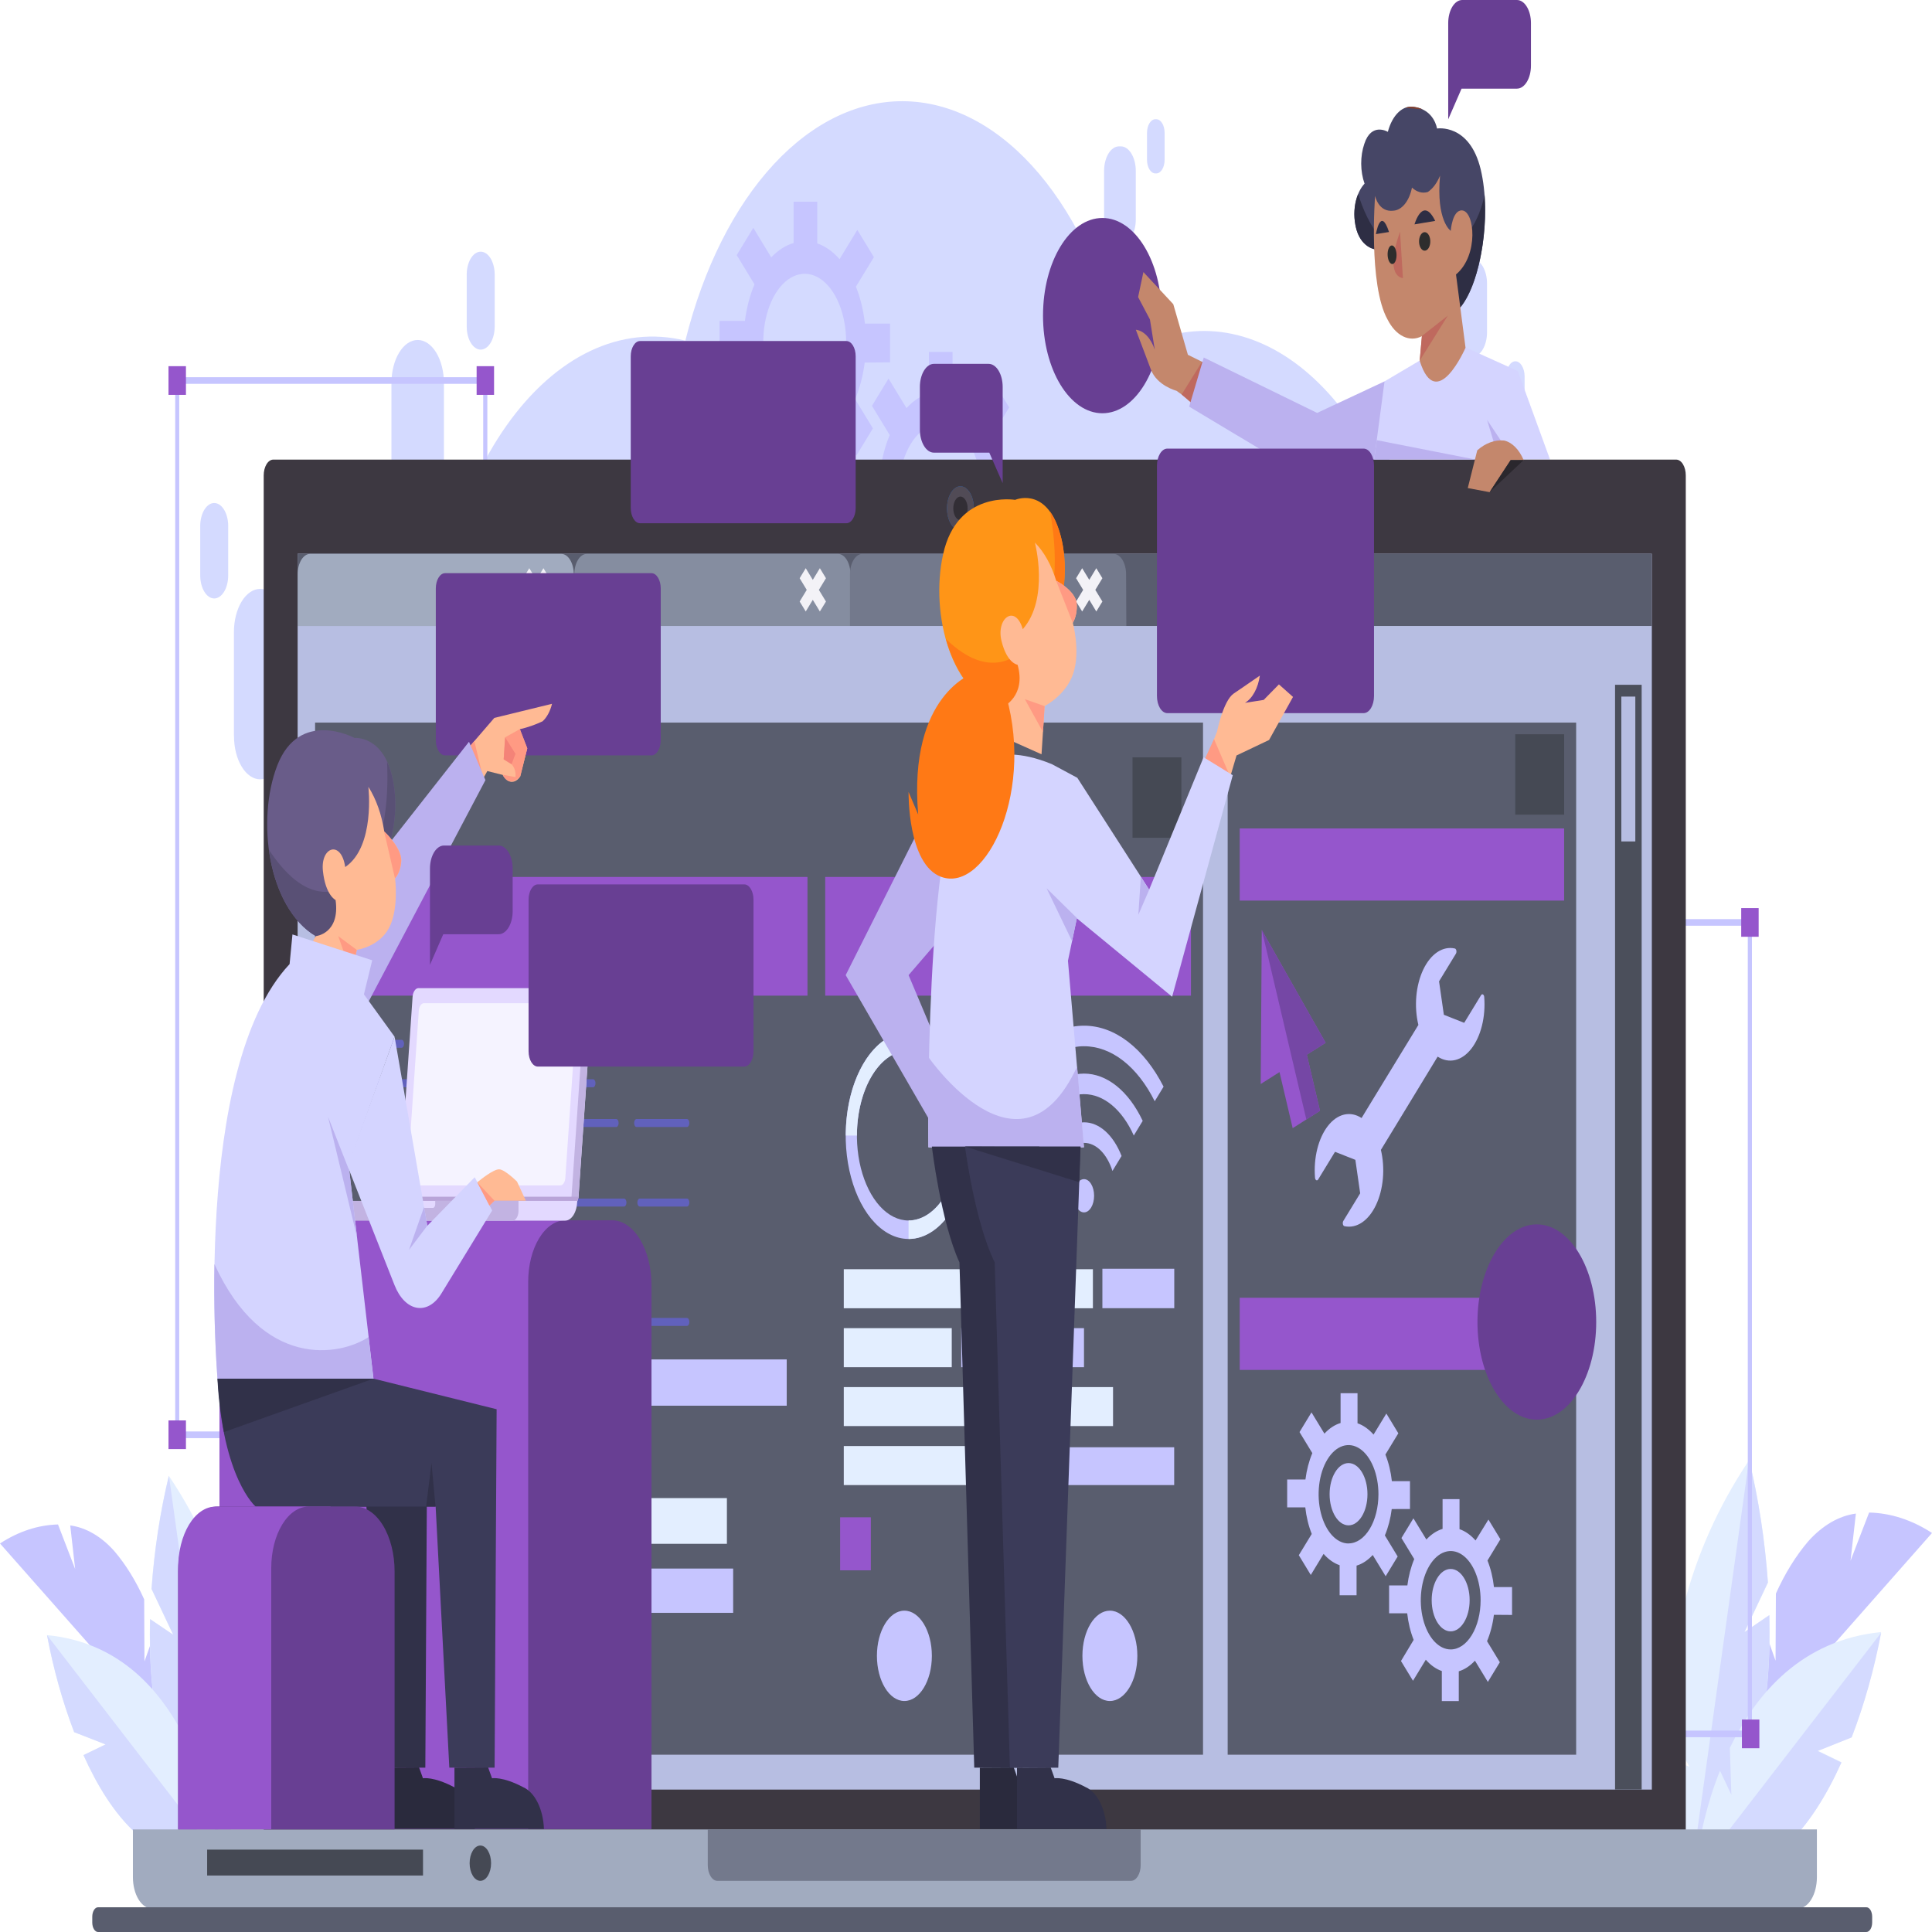 <svg width="160" height="160" viewBox="0 0 160 160" fill="none" xmlns="http://www.w3.org/2000/svg">
<path d="M99.746 27.408C97.432 27.407 95.138 28.127 92.987 29.529C91.662 23.452 89.249 18.178 86.064 14.403C82.879 10.629 79.073 8.532 75.148 8.389C71.224 8.246 67.365 10.064 64.082 13.602C60.798 17.141 58.245 22.234 56.758 28.209C54.126 27.56 51.44 27.853 48.883 29.068C46.326 30.283 43.959 32.392 41.943 35.249C39.927 38.107 38.309 41.646 37.201 45.626C36.093 49.605 35.521 53.931 35.523 58.309V132.852H55.293V141.734H94.133V140.154H118.254V57.846C118.24 49.78 116.286 42.051 112.818 36.347C109.35 30.644 104.65 27.43 99.746 27.408Z" fill="#D4DAFF"/>
<path d="M95.763 9.875H95.677C95.298 9.875 94.99 10.38 94.99 11.004V13.233C94.99 13.856 95.298 14.361 95.677 14.361H95.763C96.141 14.361 96.449 13.856 96.449 13.233V11.004C96.449 10.38 96.141 9.875 95.763 9.875Z" fill="#D4DAFF"/>
<path d="M36.764 40.347V31.73C36.764 30.782 36.535 29.873 36.128 29.203C35.72 28.532 35.167 28.155 34.591 28.155C34.014 28.155 33.462 28.532 33.054 29.203C32.646 29.873 32.417 30.782 32.417 31.73V40.347C32.417 41.295 32.646 42.205 33.054 42.875C33.462 43.545 34.014 43.922 34.591 43.922C35.167 43.922 35.72 43.545 36.128 42.875C36.535 42.205 36.764 41.295 36.764 40.347Z" fill="#D4DAFF"/>
<path d="M39.808 28.954C40.115 28.954 40.41 28.753 40.628 28.395C40.845 28.038 40.968 27.552 40.968 27.047V22.854C40.976 22.595 40.953 22.336 40.898 22.093C40.844 21.849 40.76 21.627 40.652 21.439C40.543 21.25 40.413 21.101 40.268 20.998C40.123 20.896 39.967 20.843 39.81 20.843C39.652 20.843 39.496 20.896 39.351 20.998C39.206 21.101 39.076 21.25 38.968 21.439C38.859 21.627 38.775 21.849 38.721 22.093C38.667 22.336 38.643 22.595 38.652 22.854V27.047C38.652 27.552 38.773 28.036 38.99 28.393C39.207 28.751 39.501 28.952 39.808 28.954Z" fill="#D4DAFF"/>
<path d="M19.372 60.955V52.35C19.372 51.4 19.601 50.489 20.01 49.818C20.418 49.146 20.972 48.769 21.549 48.769C22.127 48.769 22.68 49.146 23.088 49.818C23.497 50.489 23.726 51.4 23.726 52.35V60.966C23.726 61.914 23.497 62.824 23.09 63.494C22.682 64.165 22.129 64.541 21.552 64.541C20.976 64.541 20.423 64.165 20.016 63.494C19.608 62.824 19.379 61.914 19.379 60.966L19.372 60.955Z" fill="#D4DAFF"/>
<path d="M17.742 49.562C17.435 49.562 17.14 49.361 16.922 49.003C16.705 48.646 16.582 48.16 16.582 47.655V43.462C16.599 42.975 16.728 42.516 16.943 42.181C17.159 41.845 17.444 41.658 17.741 41.658C18.037 41.658 18.323 41.845 18.538 42.181C18.753 42.516 18.882 42.975 18.898 43.462V47.655C18.898 48.16 18.777 48.644 18.56 49.001C18.343 49.359 18.049 49.56 17.742 49.562Z" fill="#D4DAFF"/>
<path d="M121.692 32.345C121.361 32.347 121.045 32.563 120.812 32.947C120.578 33.331 120.447 33.851 120.446 34.394V64.555C120.446 65.099 120.577 65.62 120.811 66.004C121.044 66.388 121.361 66.604 121.692 66.604C122.022 66.604 122.339 66.388 122.572 66.004C122.806 65.62 122.937 65.099 122.937 64.555V34.394C122.936 33.851 122.805 33.331 122.571 32.947C122.338 32.563 122.022 32.347 121.692 32.345Z" fill="#D4DAFF"/>
<path d="M121.915 21.454H121.76C121.078 21.454 120.525 22.364 120.525 23.486V27.515C120.525 28.637 121.078 29.546 121.76 29.546H121.915C122.597 29.546 123.15 28.637 123.15 27.515V23.486C123.15 22.364 122.597 21.454 121.915 21.454Z" fill="#D4DAFF"/>
<path d="M92.668 12.121H92.822C92.985 12.121 93.146 12.174 93.296 12.276C93.447 12.379 93.583 12.529 93.698 12.718C93.813 12.907 93.904 13.132 93.967 13.379C94.029 13.626 94.061 13.891 94.061 14.158V18.182C94.061 18.72 93.931 19.237 93.699 19.618C93.467 19.999 93.153 20.213 92.826 20.213H92.671C92.509 20.213 92.348 20.16 92.199 20.058C92.049 19.956 91.912 19.807 91.798 19.618C91.683 19.429 91.592 19.206 91.53 18.959C91.468 18.713 91.436 18.448 91.436 18.182V14.158C91.436 13.891 91.467 13.627 91.529 13.38C91.59 13.134 91.681 12.909 91.795 12.72C91.91 12.531 92.046 12.381 92.195 12.278C92.345 12.175 92.506 12.122 92.668 12.121Z" fill="#D4DAFF"/>
<path d="M125.5 29.919C125.298 29.92 125.105 30.053 124.962 30.288C124.82 30.522 124.739 30.84 124.738 31.172V33.525C124.738 33.857 124.819 34.176 124.961 34.411C125.104 34.645 125.298 34.778 125.5 34.778C125.702 34.778 125.896 34.645 126.039 34.411C126.181 34.176 126.262 33.857 126.262 33.525V31.172C126.261 30.84 126.18 30.522 126.038 30.288C125.895 30.053 125.702 29.92 125.5 29.919Z" fill="#D4DAFF"/>
<path d="M91.295 34.224C94.011 34.224 96.212 30.604 96.212 26.138C96.212 21.672 94.011 18.052 91.295 18.052C88.58 18.052 86.378 21.672 86.378 26.138C86.378 30.604 88.58 34.224 91.295 34.224Z" fill="#683F93"/>
<path d="M99.328 33.728L97.43 32.362C97.43 32.362 95.817 31.945 95.313 30.607L94.809 29.27L94.064 27.306C94.388 27.345 94.701 27.515 94.975 27.803C95.249 28.091 95.475 28.486 95.632 28.954L95.234 26.46L94.253 24.603L94.692 22.532L97.166 25.19L98.377 29.383L100.113 30.241L99.328 33.728Z" fill="#C4876C"/>
<path d="M97.859 32.673L99.537 29.97L100.106 30.246L99.286 33.908L97.859 32.673Z" fill="#BF695E"/>
<path d="M14.586 141.677C14.22 139.306 13.659 137.028 12.918 134.906L11.964 137.592L11.94 132.451C11.248 130.912 10.412 129.561 9.463 128.45C8.379 127.237 7.123 126.506 5.816 126.329L6.224 129.94L4.804 126.25C3.158 126.291 1.53 126.825 0 127.824L14.452 144.189L14.586 141.677Z" fill="#C6C5FF"/>
<path d="M18.562 145.689L20.154 142.766C20.175 136.932 18.902 129.528 13.978 122.215C13.254 125.223 12.772 128.374 12.544 131.588L14.339 135.385L12.421 134.088C12.253 140.769 13.34 148.787 18.411 154.018C19.321 151.266 19.884 148.239 20.065 145.12L18.562 145.689Z" fill="#E3EEFF"/>
<path d="M12.555 131.588L14.349 135.385L12.431 134.088C12.263 140.769 13.351 148.787 18.422 154.018L13.989 122.215C13.264 125.223 12.782 128.374 12.555 131.588Z" fill="#D4DAFF"/>
<path d="M15.351 147.839L15.464 144.251C13.433 140.075 9.954 135.995 3.894 135.414C4.427 138.242 5.183 140.943 6.142 143.449L8.746 144.465L6.914 145.351C9.123 150.277 12.698 154.972 18.147 153.911C17.834 151.092 17.178 148.405 16.219 146.011L15.351 147.839Z" fill="#E3EEFF"/>
<path d="M6.142 143.449L8.746 144.465L6.914 145.351C9.123 150.277 12.698 154.972 18.147 153.911L3.894 135.414C4.427 138.242 5.183 140.943 6.142 143.449Z" fill="#D4DAFF"/>
<path d="M144.21 141.965C144.606 139.396 145.213 136.928 146.015 134.629L147.044 137.535L147.072 131.972C147.821 130.306 148.725 128.845 149.751 127.643C150.924 126.33 152.283 125.539 153.697 125.347L153.254 129.252L154.792 125.262C156.576 125.302 158.341 125.875 160 126.955L144.368 144.679L144.21 141.965Z" fill="#C6C5FF"/>
<path d="M139.911 146.31L138.195 143.145C138.175 136.836 139.551 128.823 144.865 120.911C145.65 124.171 146.171 127.586 146.416 131.069L144.474 135.177L146.533 133.772C146.715 141 145.541 149.673 140.052 155.333C139.068 152.355 138.46 149.081 138.264 145.706L139.911 146.31Z" fill="#E3EEFF"/>
<path d="M146.409 131.052L144.467 135.16L146.526 133.755C146.708 140.983 145.534 149.657 140.045 155.316L144.848 120.894C145.636 124.153 146.161 127.568 146.409 131.052Z" fill="#D4DAFF"/>
<path d="M143.383 148.635L143.26 144.753C145.449 140.238 149.223 135.814 155.78 135.16C155.203 138.221 154.385 141.144 153.347 143.856L150.53 144.984L152.5 145.938C150.098 151.265 146.241 156.349 140.35 155.204C140.69 152.148 141.402 149.236 142.443 146.643L143.383 148.635Z" fill="#E3EEFF"/>
<path d="M153.347 143.884L150.53 145.012L152.5 145.966C150.098 151.293 146.241 156.377 140.35 155.232L155.79 135.216C155.209 138.268 154.388 141.182 153.347 143.884Z" fill="#D4DAFF"/>
<path d="M115.392 32.74L114.661 31.584L109.079 34.196L99.691 29.608L98.483 33.677L108.091 39.433L115.032 38.806L115.392 32.74Z" fill="#BBB1EF"/>
<path d="M121.369 28.773L125.696 30.726L128.365 38.05H113.803L114.661 31.584L117.574 29.862L121.369 28.773Z" fill="#D4D4FF"/>
<path d="M123.867 37.153L123.153 34.772L124.738 37.153H123.867Z" fill="#BBB1EF"/>
<path d="M84.917 42.452V39.241H82.834C82.713 38.15 82.46 37.11 82.09 36.183L83.575 33.739L82.203 31.482L80.731 33.903C80.175 33.27 79.547 32.827 78.885 32.599V29.146H76.933V32.571C76.269 32.77 75.637 33.187 75.073 33.796L73.584 31.352L72.212 33.609L73.683 36.03C73.298 36.943 73.029 37.973 72.891 39.06H70.791V42.271H72.874C72.995 43.363 73.248 44.403 73.618 45.33L72.133 47.773L73.505 50.03L74.977 47.61C75.532 48.243 76.158 48.686 76.82 48.913V52.35H78.772V48.964C79.435 48.765 80.068 48.348 80.632 47.739L82.117 50.188L83.49 47.931L82.018 45.51C82.403 44.598 82.672 43.567 82.81 42.48L84.917 42.452ZM77.849 46.402C77.17 46.402 76.507 46.071 75.943 45.451C75.378 44.831 74.939 43.95 74.679 42.919C74.419 41.887 74.351 40.753 74.484 39.658C74.616 38.563 74.943 37.558 75.423 36.769C75.903 35.98 76.514 35.442 77.18 35.224C77.845 35.007 78.535 35.119 79.162 35.546C79.789 35.973 80.325 36.696 80.702 37.624C81.079 38.552 81.28 39.643 81.28 40.759C81.281 41.502 81.194 42.237 81.022 42.924C80.85 43.61 80.597 44.234 80.279 44.76C79.96 45.286 79.581 45.703 79.164 45.988C78.747 46.272 78.3 46.419 77.849 46.419V46.402Z" fill="#C6C5FF"/>
<path d="M40.36 31.239V119.1H14.51V31.239H40.36ZM40.017 118.547V31.787H14.843V118.547H40.017Z" fill="#C6C5FF"/>
<path d="M15.399 117.633H13.954V120.008H15.399V117.633Z" fill="#9556CC"/>
<path d="M40.974 117.633H39.53V120.008H40.974V117.633Z" fill="#9556CC"/>
<path d="M15.399 30.325H13.954V32.701H15.399V30.325Z" fill="#9556CC"/>
<path d="M40.916 30.325H39.472V32.701H40.916V30.325Z" fill="#9556CC"/>
<path d="M145.088 76.118V143.867H119.238V76.118H145.088ZM144.745 143.32V76.665H119.561V143.32H144.745Z" fill="#C6C5FF"/>
<path d="M120.127 142.405H118.682V144.781H120.127V142.405Z" fill="#9556CC"/>
<path d="M145.703 142.405H144.258V144.781H145.703V142.405Z" fill="#9556CC"/>
<path d="M120.127 75.204H118.682V77.579H120.127V75.204Z" fill="#9556CC"/>
<path d="M145.644 75.204H144.2V77.579H145.644V75.204Z" fill="#9556CC"/>
<path d="M139.609 151.948H21.839V39.371C21.839 39.024 21.923 38.691 22.072 38.445C22.221 38.2 22.424 38.062 22.635 38.062H138.813C139.024 38.062 139.226 38.2 139.376 38.445C139.525 38.691 139.609 39.024 139.609 39.371V151.948Z" fill="#3D3841"/>
<path d="M136.799 45.86H24.649V148.206H136.799V45.86Z" fill="#B7BEE2"/>
<path d="M136.799 45.86H24.649V51.842H136.799V45.86Z" fill="#595D6E"/>
<path d="M47.535 51.842H24.649V47.565C24.649 47.115 24.758 46.685 24.951 46.367C25.144 46.05 25.405 45.872 25.678 45.872H46.488C46.761 45.872 47.023 46.05 47.216 46.367C47.409 46.685 47.518 47.115 47.518 47.565L47.535 51.842Z" fill="#A1ABBF"/>
<path d="M70.448 51.842H47.562V47.565C47.562 47.115 47.671 46.685 47.864 46.367C48.057 46.05 48.319 45.872 48.592 45.872H69.401C69.674 45.872 69.936 46.05 70.129 46.367C70.322 46.685 70.431 47.115 70.431 47.565L70.448 51.842Z" fill="#858DA0"/>
<path d="M93.278 51.842H70.389V47.565C70.389 47.115 70.498 46.685 70.691 46.367C70.884 46.05 71.146 45.872 71.419 45.872H92.228C92.501 45.872 92.763 46.05 92.956 46.367C93.149 46.685 93.258 47.115 93.258 47.565L93.278 51.842Z" fill="#73798C"/>
<path d="M79.54 43.93C80.154 43.93 80.652 43.112 80.652 42.102C80.652 41.092 80.154 40.274 79.54 40.274C78.926 40.274 78.428 41.092 78.428 42.102C78.428 43.112 78.926 43.93 79.54 43.93Z" fill="#1F64C1"/>
<path d="M79.54 43.93C80.154 43.93 80.652 43.112 80.652 42.102C80.652 41.092 80.154 40.274 79.54 40.274C78.926 40.274 78.428 41.092 78.428 42.102C78.428 43.112 78.926 43.93 79.54 43.93Z" fill="#514B56"/>
<path d="M79.54 43.078C79.868 43.078 80.134 42.641 80.134 42.102C80.134 41.563 79.868 41.126 79.54 41.126C79.213 41.126 78.947 41.563 78.947 42.102C78.947 42.641 79.213 43.078 79.54 43.078Z" fill="#322E35"/>
<path d="M45.51 49.816L44.924 48.851L45.51 47.886L45.006 47.056L44.419 48.022L43.833 47.056L43.331 47.886L43.918 48.851L43.331 49.816L43.833 50.64L44.419 49.675L45.006 50.64L45.51 49.816Z" fill="#F3F2F7"/>
<path d="M68.403 49.816L67.816 48.851L68.403 47.886L67.898 47.056L67.312 48.022L66.728 47.056L66.224 47.886L66.811 48.851L66.224 49.816L66.728 50.64L67.312 49.675L67.898 50.64L68.403 49.816Z" fill="#F3F2F7"/>
<path d="M91.295 49.816L90.709 48.851L91.295 47.886L90.791 47.056L90.208 48.022L89.621 47.056L89.117 47.886L89.703 48.851L89.117 49.816L89.621 50.64L90.208 49.675L90.791 50.64L91.295 49.816Z" fill="#F3F2F7"/>
<path d="M135.955 56.712H133.752V148.201H135.955V56.712Z" fill="#4B4F5B"/>
<path d="M135.43 57.688H134.273V69.685H135.43V57.688Z" fill="#B7BEE2"/>
<path d="M86.643 151.507H11.007V155.458C11.007 156.147 11.174 156.809 11.47 157.297C11.767 157.785 12.169 158.059 12.589 158.059H148.887C149.306 158.059 149.708 157.785 150.005 157.297C150.302 156.809 150.468 156.147 150.468 155.458V151.507H86.643Z" fill="#A1ABBF"/>
<path d="M35.032 153.178H17.155V155.322H35.032V153.178Z" fill="#454954"/>
<path d="M39.781 155.762C40.271 155.762 40.669 155.108 40.669 154.301C40.669 153.494 40.271 152.839 39.781 152.839C39.29 152.839 38.892 153.494 38.892 154.301C38.892 155.108 39.29 155.762 39.781 155.762Z" fill="#454954"/>
<path d="M93.669 155.762H59.41C59.305 155.763 59.201 155.73 59.105 155.664C59.008 155.599 58.92 155.502 58.846 155.38C58.772 155.259 58.713 155.114 58.673 154.955C58.634 154.796 58.613 154.625 58.614 154.453V151.507H94.466V154.453C94.466 154.8 94.382 155.133 94.232 155.379C94.083 155.624 93.881 155.762 93.669 155.762Z" fill="#73798C"/>
<path d="M99.629 59.843H26.094V145.317H99.629V59.843Z" fill="#595D6E"/>
<path d="M98.631 72.625H68.341V82.455H98.631V72.625Z" fill="#9556CC"/>
<path d="M66.872 72.625H27.092V82.455H66.872V72.625Z" fill="#9556CC"/>
<path d="M130.53 59.843H101.671V145.317H130.53V59.843Z" fill="#595D6E"/>
<path d="M129.535 68.607H102.669V74.583H129.535V68.607Z" fill="#9556CC"/>
<path d="M129.535 107.475H102.669V113.451H129.535V107.475Z" fill="#9556CC"/>
<path d="M97.838 62.721H93.79V69.38H97.838V62.721Z" fill="#454954"/>
<path d="M129.535 60.808H125.486V67.467H129.535V60.808Z" fill="#454954"/>
<path d="M8.118 157.952H154.569C154.695 157.952 154.816 158.034 154.906 158.181C154.995 158.328 155.045 158.528 155.045 158.736V159.21C155.045 159.42 154.995 159.62 154.905 159.769C154.815 159.917 154.693 160 154.565 160H8.118C7.992 160 7.87 159.917 7.781 159.77C7.691 159.623 7.641 159.424 7.641 159.216V158.736C7.641 158.528 7.691 158.328 7.781 158.181C7.87 158.034 7.992 157.952 8.118 157.952Z" fill="#595D6E"/>
<path d="M44.694 112.628H28.873V116.414H44.694V112.628Z" fill="#E3EEFF"/>
<path d="M65.153 112.582H45.737V116.414H65.153V112.582Z" fill="#C6C5FF"/>
<path d="M40.724 118.344H28.873V122.13H40.724V118.344Z" fill="#E3EEFF"/>
<path d="M49.12 118.344H41.77V122.13H49.12V118.344Z" fill="#C6C5FF"/>
<path d="M60.199 124.066H28.873V127.852H60.199V124.066Z" fill="#E3EEFF"/>
<path d="M49.315 129.788H28.873V133.574H49.315V129.788Z" fill="#E3EEFF"/>
<path d="M60.717 129.901H50.496V133.569H60.717V129.901Z" fill="#C6C5FF"/>
<path d="M56.892 86.772H47.195C47.142 86.772 47.091 86.737 47.053 86.675C47.016 86.613 46.994 86.529 46.994 86.442C46.994 86.354 47.016 86.27 47.053 86.208C47.091 86.146 47.142 86.111 47.195 86.111H56.892C56.945 86.111 56.996 86.146 57.033 86.208C57.071 86.27 57.092 86.354 57.092 86.442C57.092 86.529 57.071 86.613 57.033 86.675C56.996 86.737 56.945 86.772 56.892 86.772Z" fill="#6161BC"/>
<path d="M45.723 86.772H34.682C34.629 86.772 34.578 86.737 34.54 86.675C34.502 86.613 34.481 86.529 34.481 86.442C34.481 86.354 34.502 86.27 34.54 86.208C34.578 86.146 34.629 86.111 34.682 86.111H45.723C45.776 86.111 45.828 86.146 45.865 86.208C45.903 86.27 45.924 86.354 45.924 86.442C45.924 86.529 45.903 86.613 45.865 86.675C45.828 86.737 45.776 86.772 45.723 86.772Z" fill="#6161BC"/>
<path d="M33.261 86.772H28.698C28.645 86.772 28.593 86.737 28.556 86.675C28.518 86.613 28.497 86.529 28.497 86.442C28.497 86.354 28.518 86.27 28.556 86.208C28.593 86.146 28.645 86.111 28.698 86.111H33.261C33.314 86.111 33.365 86.146 33.403 86.208C33.441 86.27 33.462 86.354 33.462 86.442C33.462 86.529 33.441 86.613 33.403 86.675C33.365 86.737 33.314 86.772 33.261 86.772Z" fill="#6161BC"/>
<path d="M49.117 90.039H38.48C38.427 90.039 38.376 90.004 38.338 89.942C38.3 89.88 38.279 89.796 38.279 89.709C38.279 89.621 38.3 89.537 38.338 89.475C38.376 89.413 38.427 89.379 38.48 89.379H49.117C49.17 89.379 49.221 89.413 49.258 89.475C49.296 89.537 49.317 89.621 49.317 89.709C49.317 89.796 49.296 89.88 49.258 89.942C49.221 90.004 49.17 90.039 49.117 90.039Z" fill="#6161BC"/>
<path d="M37.018 90.039H28.698C28.645 90.039 28.593 90.004 28.556 89.942C28.518 89.88 28.497 89.796 28.497 89.709C28.497 89.621 28.518 89.537 28.556 89.475C28.593 89.413 28.645 89.379 28.698 89.379H37.015C37.068 89.379 37.119 89.413 37.157 89.475C37.194 89.537 37.215 89.621 37.215 89.709C37.215 89.796 37.194 89.88 37.157 89.942C37.119 90.004 37.068 90.039 37.015 90.039H37.018Z" fill="#6161BC"/>
<path d="M56.891 93.334H52.716C52.662 93.334 52.611 93.299 52.574 93.238C52.536 93.176 52.515 93.092 52.515 93.004C52.515 92.917 52.536 92.833 52.574 92.771C52.611 92.709 52.662 92.674 52.716 92.674H56.888C56.941 92.674 56.992 92.709 57.03 92.771C57.067 92.833 57.089 92.917 57.089 93.004C57.089 93.092 57.067 93.176 57.03 93.238C56.992 93.299 56.941 93.334 56.888 93.334H56.891Z" fill="#6161BC"/>
<path d="M51.031 93.334H41.719C41.666 93.334 41.615 93.299 41.577 93.238C41.539 93.176 41.518 93.092 41.518 93.004C41.518 92.917 41.539 92.833 41.577 92.771C41.615 92.709 41.666 92.674 41.719 92.674H51.031C51.084 92.674 51.135 92.709 51.173 92.771C51.211 92.833 51.232 92.917 51.232 93.004C51.232 93.092 51.211 93.176 51.173 93.238C51.135 93.299 51.084 93.334 51.031 93.334Z" fill="#6161BC"/>
<path d="M40.062 93.334H28.698C28.645 93.334 28.593 93.299 28.556 93.238C28.518 93.176 28.497 93.092 28.497 93.004C28.497 92.917 28.518 92.833 28.556 92.771C28.593 92.709 28.645 92.674 28.698 92.674H40.062C40.115 92.674 40.166 92.709 40.204 92.771C40.241 92.833 40.262 92.917 40.262 93.004C40.262 93.092 40.241 93.176 40.204 93.238C40.166 93.299 40.115 93.334 40.062 93.334Z" fill="#6161BC"/>
<path d="M43.507 96.63H28.698C28.645 96.63 28.593 96.595 28.556 96.533C28.518 96.471 28.497 96.387 28.497 96.3C28.497 96.212 28.518 96.128 28.556 96.066C28.593 96.004 28.645 95.969 28.698 95.969H43.503C43.556 95.969 43.607 96.004 43.645 96.066C43.683 96.128 43.704 96.212 43.704 96.3C43.704 96.387 43.683 96.471 43.645 96.533C43.607 96.595 43.556 96.63 43.503 96.63H43.507Z" fill="#6161BC"/>
<path d="M56.892 99.92H52.983C52.93 99.92 52.879 99.885 52.842 99.823C52.804 99.761 52.783 99.677 52.783 99.59C52.783 99.502 52.804 99.418 52.842 99.356C52.879 99.294 52.93 99.259 52.983 99.259H56.888C56.941 99.259 56.992 99.294 57.03 99.356C57.068 99.418 57.089 99.502 57.089 99.59C57.089 99.677 57.068 99.761 57.03 99.823C56.992 99.885 56.941 99.92 56.888 99.92H56.892Z" fill="#6161BC"/>
<path d="M51.683 99.92H45.723C45.67 99.92 45.619 99.885 45.581 99.823C45.544 99.761 45.523 99.677 45.523 99.59C45.523 99.502 45.544 99.418 45.581 99.356C45.619 99.294 45.67 99.259 45.723 99.259H51.68C51.733 99.259 51.784 99.294 51.822 99.356C51.859 99.418 51.88 99.502 51.88 99.59C51.88 99.677 51.859 99.761 51.822 99.823C51.784 99.885 51.733 99.92 51.68 99.92H51.683Z" fill="#6161BC"/>
<path d="M44.289 100.247H33.392C33.339 100.247 33.288 100.212 33.251 100.151C33.214 100.09 33.193 100.006 33.193 99.92C33.193 99.833 33.214 99.749 33.251 99.688C33.288 99.627 33.339 99.592 33.392 99.592H44.289C44.342 99.592 44.392 99.627 44.43 99.688C44.467 99.749 44.488 99.833 44.488 99.92C44.488 100.006 44.467 100.09 44.43 100.151C44.392 100.212 44.342 100.247 44.289 100.247Z" fill="#6161BC"/>
<path d="M32.012 100.247H28.873C28.82 100.247 28.769 100.212 28.732 100.151C28.695 100.09 28.674 100.006 28.674 99.92C28.674 99.833 28.695 99.749 28.732 99.688C28.769 99.627 28.82 99.592 28.873 99.592H32.009C32.062 99.592 32.112 99.627 32.15 99.688C32.187 99.749 32.208 99.833 32.208 99.92C32.208 100.006 32.187 100.09 32.15 100.151C32.112 100.212 32.062 100.247 32.009 100.247H32.012Z" fill="#6161BC"/>
<path d="M40.062 103.215H28.698C28.645 103.215 28.593 103.18 28.556 103.118C28.518 103.057 28.497 102.973 28.497 102.885C28.497 102.797 28.518 102.714 28.556 102.652C28.593 102.59 28.645 102.555 28.698 102.555H40.062C40.115 102.555 40.166 102.59 40.204 102.652C40.241 102.714 40.262 102.797 40.262 102.885C40.262 102.973 40.241 103.057 40.204 103.118C40.166 103.18 40.115 103.215 40.062 103.215Z" fill="#6161BC"/>
<path d="M52.407 106.522H48.715C48.662 106.522 48.611 106.487 48.573 106.425C48.536 106.363 48.514 106.279 48.514 106.192C48.514 106.104 48.536 106.02 48.573 105.958C48.611 105.896 48.662 105.862 48.715 105.862H52.407C52.46 105.862 52.511 105.896 52.549 105.958C52.587 106.02 52.608 106.104 52.608 106.192C52.608 106.279 52.587 106.363 52.549 106.425C52.511 106.487 52.46 106.522 52.407 106.522Z" fill="#6161BC"/>
<path d="M47.195 106.522H39.431C39.377 106.522 39.326 106.487 39.288 106.425C39.251 106.363 39.23 106.279 39.23 106.192C39.23 106.104 39.251 106.02 39.288 105.958C39.326 105.896 39.377 105.862 39.431 105.862H47.195C47.248 105.862 47.299 105.896 47.337 105.958C47.375 106.02 47.396 106.104 47.396 106.192C47.396 106.279 47.375 106.363 47.337 106.425C47.299 106.487 47.248 106.522 47.195 106.522Z" fill="#6161BC"/>
<path d="M37.828 106.522H28.698C28.645 106.522 28.593 106.487 28.556 106.425C28.518 106.363 28.497 106.279 28.497 106.192C28.497 106.104 28.518 106.02 28.556 105.958C28.593 105.896 28.645 105.862 28.698 105.862H37.828C37.881 105.862 37.932 105.896 37.97 105.958C38.008 106.02 38.029 106.104 38.029 106.192C38.029 106.279 38.008 106.363 37.97 106.425C37.932 106.487 37.881 106.522 37.828 106.522Z" fill="#6161BC"/>
<path d="M56.892 109.806H45.723C45.67 109.806 45.619 109.771 45.581 109.709C45.544 109.647 45.523 109.563 45.523 109.476C45.523 109.388 45.544 109.304 45.581 109.242C45.619 109.181 45.67 109.146 45.723 109.146H56.888C56.941 109.146 56.992 109.181 57.03 109.242C57.068 109.304 57.089 109.388 57.089 109.476C57.089 109.563 57.068 109.647 57.03 109.709C56.992 109.771 56.941 109.806 56.888 109.806H56.892Z" fill="#6161BC"/>
<path d="M43.757 109.806H36.102C36.049 109.806 35.998 109.771 35.96 109.709C35.923 109.647 35.902 109.563 35.902 109.476C35.902 109.388 35.923 109.304 35.96 109.242C35.998 109.181 36.049 109.146 36.102 109.146H43.757C43.81 109.146 43.861 109.181 43.899 109.242C43.937 109.304 43.958 109.388 43.958 109.476C43.958 109.563 43.937 109.647 43.899 109.709C43.861 109.771 43.81 109.806 43.757 109.806Z" fill="#6161BC"/>
<path d="M34.363 109.806H28.698C28.645 109.806 28.593 109.771 28.556 109.709C28.518 109.647 28.497 109.563 28.497 109.476C28.497 109.388 28.518 109.304 28.556 109.242C28.593 109.181 28.645 109.146 28.698 109.146H34.363C34.416 109.146 34.467 109.181 34.505 109.242C34.542 109.304 34.563 109.388 34.563 109.476C34.563 109.563 34.542 109.647 34.505 109.709C34.467 109.771 34.416 109.806 34.363 109.806Z" fill="#6161BC"/>
<path d="M75.244 85.474C74.214 85.474 73.207 85.976 72.351 86.917C71.494 87.859 70.827 89.196 70.432 90.762C70.038 92.327 69.935 94.049 70.136 95.711C70.337 97.372 70.833 98.899 71.561 100.097C72.29 101.295 73.218 102.11 74.228 102.441C75.239 102.772 76.286 102.602 77.237 101.954C78.189 101.305 79.003 100.207 79.575 98.799C80.147 97.39 80.453 95.734 80.453 94.04C80.453 91.768 79.904 89.589 78.927 87.983C77.951 86.376 76.626 85.474 75.244 85.474ZM75.244 101.076C74.398 101.076 73.571 100.664 72.867 99.891C72.164 99.117 71.615 98.018 71.291 96.733C70.968 95.447 70.883 94.032 71.048 92.667C71.213 91.302 71.621 90.048 72.219 89.064C72.817 88.08 73.58 87.41 74.41 87.138C75.24 86.867 76.1 87.006 76.882 87.538C77.663 88.071 78.332 88.973 78.802 90.13C79.272 91.287 79.523 92.648 79.523 94.04C79.523 94.964 79.412 95.879 79.197 96.733C78.982 97.586 78.667 98.362 78.27 99.015C77.873 99.669 77.401 100.187 76.882 100.541C76.363 100.894 75.806 101.076 75.244 101.076Z" fill="#C6C5FF"/>
<path d="M70.966 94.04C70.966 92.173 71.417 90.383 72.219 89.064C73.022 87.744 74.11 87.003 75.245 87.003V85.474C73.865 85.478 72.543 86.383 71.568 87.989C70.594 89.594 70.046 91.771 70.046 94.04H70.966Z" fill="#E3EEFF"/>
<path d="M79.523 94.04C79.523 94.964 79.412 95.879 79.197 96.733C78.982 97.586 78.667 98.362 78.27 99.015C77.873 99.669 77.401 100.187 76.882 100.541C76.363 100.894 75.806 101.076 75.244 101.076V102.606C76.626 102.606 77.951 101.703 78.927 100.097C79.904 98.49 80.453 96.311 80.453 94.04H79.523Z" fill="#E3EEFF"/>
<path d="M90.51 105.111H69.878V108.344H90.51V105.111Z" fill="#E3EEFF"/>
<path d="M97.248 105.072H91.295V108.339H97.248V105.072Z" fill="#C6C5FF"/>
<path d="M78.82 109.992H69.878V113.226H78.82V109.992Z" fill="#E3EEFF"/>
<path d="M89.772 109.992H79.606V113.226H89.772V109.992Z" fill="#C6C5FF"/>
<path d="M92.177 114.873H69.878V118.101H92.177V114.873Z" fill="#E3EEFF"/>
<path d="M82.203 119.755H69.878V122.988H82.203V119.755Z" fill="#E3EEFF"/>
<path d="M97.241 119.856H83.095V122.988H97.241V119.856Z" fill="#C6C5FF"/>
<path d="M72.119 125.657H69.576V130.047H72.119V125.657Z" fill="#9556CC"/>
<path d="M114.356 95.236L115.539 93.295L119.06 87.505C119.519 87.805 120.018 87.903 120.507 87.788C120.997 87.673 121.459 87.35 121.849 86.85C122.239 86.351 122.542 85.692 122.73 84.94C122.917 84.188 122.981 83.368 122.916 82.562C122.912 82.516 122.901 82.472 122.883 82.435C122.864 82.399 122.84 82.372 122.813 82.357C122.786 82.341 122.757 82.339 122.729 82.349C122.702 82.36 122.676 82.382 122.656 82.415L121.259 84.706L119.574 84.04L119.176 81.27L120.573 78.979C120.593 78.945 120.607 78.903 120.613 78.857C120.619 78.811 120.618 78.764 120.609 78.719C120.599 78.675 120.583 78.635 120.561 78.606C120.539 78.576 120.512 78.556 120.484 78.55C119.994 78.44 119.494 78.543 119.036 78.848C118.577 79.154 118.175 79.651 117.87 80.291C117.565 80.932 117.367 81.692 117.295 82.498C117.224 83.303 117.282 84.124 117.464 84.881L113.621 91.173L112.76 92.59C112.301 92.289 111.802 92.192 111.313 92.307C110.823 92.421 110.361 92.745 109.971 93.245C109.581 93.744 109.278 94.403 109.09 95.155C108.903 95.907 108.839 96.727 108.904 97.533C108.908 97.579 108.919 97.623 108.937 97.659C108.956 97.696 108.98 97.723 109.007 97.738C109.034 97.753 109.063 97.756 109.091 97.745C109.118 97.735 109.144 97.712 109.164 97.679L110.561 95.388L112.246 96.054L112.644 98.825L111.247 101.116C111.227 101.15 111.213 101.192 111.207 101.238C111.201 101.283 111.202 101.331 111.212 101.376C111.221 101.42 111.237 101.459 111.259 101.489C111.281 101.519 111.308 101.538 111.336 101.545C111.827 101.655 112.326 101.552 112.784 101.247C113.243 100.941 113.645 100.443 113.95 99.803C114.255 99.163 114.453 98.403 114.525 97.597C114.596 96.792 114.538 95.97 114.356 95.213V95.236Z" fill="#C6C5FF"/>
<path d="M89.772 100.405C90.234 100.405 90.609 99.789 90.609 99.028C90.609 98.268 90.234 97.651 89.772 97.651C89.309 97.651 88.935 98.268 88.935 99.028C88.935 99.789 89.309 100.405 89.772 100.405Z" fill="#C6C5FF"/>
<path d="M89.772 92.945C89.157 92.949 88.552 93.206 88.012 93.693C87.473 94.18 87.016 94.881 86.684 95.733L87.439 96.974C87.664 96.272 88.001 95.685 88.415 95.275C88.828 94.866 89.301 94.649 89.784 94.649C90.266 94.649 90.74 94.866 91.153 95.275C91.566 95.685 91.904 96.272 92.129 96.974L92.884 95.733C92.549 94.876 92.089 94.171 91.545 93.684C91.001 93.197 90.391 92.943 89.772 92.945Z" fill="#C6C5FF"/>
<path d="M89.772 88.91C88.833 88.912 87.907 89.266 87.064 89.944C86.221 90.623 85.483 91.609 84.906 92.826L85.644 94.04C86.121 92.977 86.742 92.113 87.459 91.518C88.175 90.922 88.967 90.612 89.77 90.612C90.573 90.612 91.365 90.922 92.081 91.518C92.798 92.113 93.42 92.977 93.896 94.04L94.634 92.826C94.058 91.608 93.321 90.621 92.479 89.942C91.636 89.263 90.71 88.91 89.772 88.91Z" fill="#C6C5FF"/>
<path d="M89.772 84.943C88.516 84.943 87.276 85.395 86.138 86.267C84.999 87.14 83.991 88.412 83.184 89.994L83.918 91.201C84.629 89.777 85.522 88.629 86.535 87.841C87.547 87.053 88.653 86.645 89.773 86.645C90.894 86.645 92 87.053 93.012 87.841C94.025 88.629 94.918 89.777 95.629 91.201L96.363 89.994C95.556 88.411 94.547 87.138 93.408 86.266C92.269 85.393 91.028 84.942 89.772 84.943Z" fill="#C6C5FF"/>
<path d="M74.898 140.87C76.154 140.87 77.173 139.195 77.173 137.129C77.173 135.063 76.154 133.388 74.898 133.388C73.641 133.388 72.623 135.063 72.623 137.129C72.623 139.195 73.641 140.87 74.898 140.87Z" fill="#C6C5FF"/>
<path d="M83.407 140.87C84.663 140.87 85.682 139.195 85.682 137.129C85.682 135.063 84.663 133.388 83.407 133.388C82.151 133.388 81.132 135.063 81.132 137.129C81.132 139.195 82.151 140.87 83.407 140.87Z" fill="#C6C5FF"/>
<path d="M91.916 140.87C93.172 140.87 94.191 139.195 94.191 137.129C94.191 135.063 93.172 133.388 91.916 133.388C90.66 133.388 89.641 135.063 89.641 137.129C89.641 139.195 90.66 140.87 91.916 140.87Z" fill="#C6C5FF"/>
<path d="M116.768 124.969V122.661H115.269C115.182 121.875 115 121.127 114.733 120.46L115.804 118.699L114.812 117.063L113.752 118.806C113.352 118.351 112.9 118.033 112.424 117.87V115.381H111.021V117.847C110.543 117.99 110.088 118.289 109.683 118.727L108.612 116.967L107.621 118.598L108.681 120.341C108.404 120.999 108.21 121.742 108.111 122.525H106.598V124.833H108.098C108.184 125.618 108.366 126.367 108.633 127.034L107.562 128.795L108.554 130.431L109.614 128.687C110.014 129.143 110.466 129.461 110.942 129.624V132.113H112.345V129.658C112.823 129.515 113.278 129.216 113.683 128.778L114.754 130.538L115.749 128.902L114.689 127.158C114.966 126.5 115.159 125.758 115.258 124.974L116.768 124.969ZM111.68 127.824C111.19 127.824 110.711 127.585 110.303 127.137C109.896 126.69 109.578 126.053 109.391 125.309C109.203 124.564 109.154 123.745 109.25 122.955C109.346 122.165 109.581 121.439 109.928 120.869C110.274 120.299 110.716 119.911 111.196 119.754C111.677 119.597 112.175 119.677 112.628 119.986C113.08 120.294 113.467 120.816 113.739 121.486C114.012 122.156 114.157 122.944 114.157 123.75C114.156 124.829 113.895 125.864 113.43 126.627C112.966 127.39 112.336 127.818 111.68 127.818V127.824Z" fill="#C6C5FF"/>
<path d="M73.711 30.009V26.798H71.628C71.507 25.707 71.254 24.667 70.883 23.74L72.373 21.297L71 19.039L69.528 21.46C68.972 20.827 68.344 20.384 67.682 20.157V16.703H65.723V20.128C65.064 20.317 64.434 20.72 63.87 21.313L62.385 18.87L61.012 21.127L62.484 23.548C62.099 24.46 61.829 25.491 61.691 26.578H59.592V29.789H61.674C61.796 30.88 62.049 31.92 62.419 32.848L60.933 35.291L62.306 37.548L63.778 35.127C64.332 35.76 64.959 36.204 65.62 36.431V39.935H67.572V36.51C68.236 36.31 68.868 35.894 69.432 35.285L70.918 37.734L72.29 35.477L70.818 33.056C71.203 32.144 71.473 31.113 71.611 30.026L73.711 30.009ZM66.642 33.959C65.964 33.959 65.3 33.628 64.736 33.008C64.172 32.388 63.732 31.507 63.473 30.476C63.213 29.445 63.145 28.31 63.277 27.215C63.41 26.121 63.736 25.115 64.216 24.326C64.696 23.537 65.308 23 65.973 22.782C66.639 22.564 67.329 22.676 67.956 23.103C68.582 23.53 69.118 24.253 69.495 25.181C69.872 26.109 70.074 27.2 70.074 28.316C70.075 29.059 69.987 29.794 69.815 30.481C69.644 31.168 69.391 31.792 69.072 32.317C68.754 32.843 68.375 33.26 67.958 33.545C67.541 33.83 67.094 33.976 66.642 33.976V33.959Z" fill="#C6C5FF"/>
<path d="M111.68 126.323C112.546 126.323 113.248 125.168 113.248 123.744C113.248 122.32 112.546 121.165 111.68 121.165C110.814 121.165 110.112 122.32 110.112 123.744C110.112 125.168 110.814 126.323 111.68 126.323Z" fill="#C6C5FF"/>
<path d="M125.222 133.743V131.435H123.723C123.636 130.65 123.454 129.902 123.187 129.235L124.258 127.474L123.266 125.843L122.199 127.576C121.799 127.12 121.348 126.802 120.871 126.639V124.15H119.468V126.616C118.99 126.759 118.533 127.058 118.127 127.497L117.053 125.742L116.061 127.373L117.121 129.116C116.845 129.774 116.651 130.517 116.552 131.3H115.039V133.608H116.538C116.625 134.393 116.807 135.141 117.073 135.809L116.023 137.558L117.018 139.194L118.079 137.451C118.478 137.906 118.93 138.225 119.406 138.388V140.876H120.81V138.41C121.287 138.267 121.742 137.968 122.148 137.53L123.218 139.29L124.21 137.66L123.15 135.916C123.427 135.258 123.621 134.516 123.719 133.732L125.222 133.743ZM120.141 136.599C119.651 136.599 119.172 136.36 118.764 135.912C118.357 135.464 118.039 134.828 117.852 134.084C117.664 133.339 117.615 132.52 117.711 131.73C117.807 130.939 118.043 130.213 118.389 129.644C118.735 129.074 119.177 128.686 119.657 128.529C120.138 128.371 120.636 128.452 121.089 128.76C121.541 129.069 121.928 129.591 122.2 130.261C122.473 130.931 122.618 131.719 122.618 132.525C122.618 133.605 122.357 134.641 121.892 135.405C121.428 136.169 120.798 136.599 120.141 136.599Z" fill="#C6C5FF"/>
<path d="M120.137 135.103C121.005 135.103 121.709 133.946 121.709 132.519C121.709 131.092 121.005 129.934 120.137 129.934C119.269 129.934 118.566 131.092 118.566 132.519C118.566 133.946 119.269 135.103 120.137 135.103Z" fill="#C6C5FF"/>
<path d="M112.928 37.153H96.675C96.2 37.153 95.814 37.787 95.814 38.569V57.643C95.814 58.425 96.2 59.059 96.675 59.059H112.928C113.404 59.059 113.79 58.425 113.79 57.643V38.569C113.79 37.787 113.404 37.153 112.928 37.153Z" fill="#683F93"/>
<path d="M112.561 40.003L112.215 39.433L111.652 40.353L111.093 39.433L110.746 40.003L111.306 40.923L110.746 41.848L111.093 42.418L111.652 41.498L112.215 42.418L112.561 41.848L112.002 40.923L112.561 40.003Z" fill="#683F93"/>
<path d="M127.274 117.571C129.989 117.571 132.191 113.95 132.191 109.484C132.191 105.018 129.989 101.398 127.274 101.398C124.559 101.398 122.357 105.018 122.357 109.484C122.357 113.95 124.559 117.571 127.274 117.571Z" fill="#683F93"/>
<path d="M70.094 28.243H53.004C52.58 28.243 52.235 28.809 52.235 29.507V42.068C52.235 42.766 52.58 43.332 53.004 43.332H70.094C70.519 43.332 70.863 42.766 70.863 42.068V29.507C70.863 28.809 70.519 28.243 70.094 28.243Z" fill="#683F93"/>
<path d="M69.631 30.918L69.285 30.348L68.722 31.268L68.163 30.348L67.816 30.918L68.375 31.837L67.816 32.763L68.163 33.333L68.722 32.407L69.285 33.333L69.631 32.763L69.069 31.837L69.631 30.918Z" fill="#683F93"/>
<path d="M53.951 47.468H36.861C36.436 47.468 36.092 48.034 36.092 48.733V61.294C36.092 61.992 36.436 62.558 36.861 62.558H53.951C54.376 62.558 54.72 61.992 54.72 61.294V48.733C54.72 48.034 54.376 47.468 53.951 47.468Z" fill="#683F93"/>
<path d="M53.488 50.143L53.138 49.573L52.578 50.493L52.019 49.573L51.673 50.143L52.232 51.063L51.673 51.983L52.019 52.558L52.578 51.639L53.138 52.558L53.488 51.983L52.925 51.063L53.488 50.143Z" fill="#683F93"/>
<path d="M77.849 65.21L70.036 80.756L77.307 93.334L78.947 89.542L75.245 80.756L80.134 75.079L77.849 65.21Z" fill="#BBB1EF"/>
<path d="M37.821 63.071L40.937 59.454L45.716 58.286C45.565 58.903 45.288 59.415 44.934 59.736C44.316 60.026 43.687 60.245 43.05 60.391L43.664 61.982L43.081 64.301C42.982 64.454 42.865 64.573 42.737 64.649C42.609 64.726 42.473 64.759 42.337 64.747C42.201 64.735 42.068 64.678 41.946 64.579C41.824 64.48 41.715 64.341 41.626 64.172L40.36 63.856L38.892 66.457L37.821 63.071Z" fill="#FFBA94"/>
<path d="M39.969 64.239L39.283 61.373L38.741 61.999L39.969 64.239Z" fill="#FF9A83"/>
<path d="M41.63 64.166L42.687 64.352C42.687 64.352 42.868 63.257 41.712 62.885L41.832 61.062L43.054 60.38L43.668 61.971L43.085 64.29C43.085 64.29 42.254 65.328 41.63 64.166Z" fill="#FF9A83"/>
<path d="M41.832 61.068L42.69 62.428L42.364 63.291C42.364 63.291 41.942 63.043 41.712 62.891L41.832 61.068Z" fill="#F48378"/>
<path d="M99.674 63.398L100.793 60.577C100.793 60.577 101.297 58.043 102.165 57.44L103.043 56.841L104.337 55.95C104.261 56.465 104.109 56.941 103.893 57.335C103.677 57.729 103.405 58.029 103.102 58.207L104.653 57.964L105.915 56.678L107.082 57.716L105.099 61.282L102.405 62.563L101.616 65.227L99.674 63.398Z" fill="#FFBA94"/>
<path d="M100.539 61.203L101.887 64.341L101.626 65.21L99.575 63.308L100.539 61.203Z" fill="#FF9A83"/>
<path d="M24.464 79.735L38.84 61.429L40.202 64.606L29.816 84.294L24.464 79.735Z" fill="#BBB1EF"/>
<path d="M80.134 64.132C80.134 64.132 81.777 61.085 87.116 63.286L89.219 64.414L95.169 73.674L99.677 62.71L102.093 64.2L97.07 82.545L89.178 76.05L88.444 79.566L89.765 95.022H76.885C76.885 95.022 76.524 68.81 80.134 64.132Z" fill="#D4D4FF"/>
<path d="M18.181 151.485H53.954V106.426C53.954 105.003 53.611 103.638 52.998 102.631C52.387 101.625 51.557 101.059 50.691 101.059H21.444C20.579 101.059 19.749 101.625 19.137 102.631C18.525 103.638 18.181 105.003 18.181 106.426V151.485Z" fill="#683F93"/>
<path d="M21.28 101.059H46.831C46.012 101.059 45.227 101.595 44.648 102.547C44.069 103.499 43.743 104.791 43.743 106.138V151.49H18.181V106.155C18.18 105.485 18.259 104.822 18.415 104.202C18.57 103.583 18.798 103.021 19.086 102.547C19.374 102.073 19.716 101.698 20.092 101.443C20.469 101.188 20.872 101.057 21.28 101.059Z" fill="#9556CC"/>
<path d="M25.205 114.174L35.392 116.707L35.224 146.389H31.484L30.345 124.771H27.394C27.394 124.771 24.67 122.48 24.227 114.174H25.205Z" fill="#313149"/>
<path d="M31.916 146.389V151.468H39.328C39.299 150.668 39.117 149.903 38.809 149.283C38.502 148.662 38.083 148.216 37.612 148.009C35.896 147.1 35.028 147.27 35.028 147.27L34.706 146.372L31.916 146.389Z" fill="#2A2A3D"/>
<path d="M30.932 114.174L41.129 116.707L40.961 146.389H37.211L36.078 124.771H21.174C21.174 124.771 18.449 122.48 18.007 114.174H30.932Z" fill="#3B3B59"/>
<path d="M30.932 114.174L18.545 118.598C18.292 117.151 18.117 115.671 18.02 114.174H30.932Z" fill="#313149"/>
<path d="M36.068 124.771L35.735 121.16L35.289 124.771H36.068Z" fill="#313149"/>
<path d="M37.636 146.389V151.468H45.047C45.018 150.668 44.837 149.903 44.529 149.283C44.221 148.662 43.802 148.216 43.332 148.009C41.616 147.1 40.748 147.27 40.748 147.27L40.425 146.372L37.636 146.389Z" fill="#313149"/>
<path d="M81.146 146.389V151.468H88.574C88.546 150.668 88.364 149.903 88.056 149.283C87.748 148.662 87.329 148.216 86.859 148.009C85.143 147.1 84.275 147.27 84.275 147.27L83.953 146.372L81.146 146.389Z" fill="#2A2A3D"/>
<path d="M84.224 146.389V151.468H91.635C91.606 150.668 91.425 149.903 91.117 149.283C90.809 148.662 90.39 148.216 89.919 148.009C88.204 147.1 87.336 147.27 87.336 147.27L87.013 146.372L84.224 146.389Z" fill="#313149"/>
<path d="M47.449 99.75H33.416C33.361 99.752 33.307 99.734 33.258 99.698C33.208 99.662 33.163 99.609 33.127 99.542C33.092 99.475 33.065 99.395 33.05 99.309C33.034 99.224 33.03 99.133 33.038 99.045L34.17 82.534C34.186 82.344 34.242 82.169 34.329 82.04C34.416 81.912 34.527 81.839 34.644 81.834H48.674C48.728 81.832 48.782 81.85 48.831 81.886C48.88 81.921 48.925 81.974 48.961 82.041C48.996 82.107 49.023 82.186 49.039 82.271C49.054 82.356 49.059 82.446 49.051 82.534L47.919 99.045C47.904 99.235 47.848 99.41 47.762 99.539C47.676 99.668 47.565 99.743 47.449 99.75Z" fill="#E3D9FF"/>
<path d="M46.409 98.17H34.078C34.03 98.176 33.981 98.164 33.937 98.135C33.892 98.106 33.851 98.061 33.818 98.004C33.785 97.945 33.761 97.876 33.746 97.801C33.732 97.725 33.728 97.645 33.735 97.567L34.685 83.685C34.699 83.521 34.747 83.371 34.822 83.26C34.897 83.15 34.993 83.086 35.093 83.081H47.425C47.473 83.075 47.521 83.087 47.566 83.116C47.611 83.145 47.651 83.19 47.684 83.248C47.717 83.306 47.742 83.375 47.756 83.451C47.771 83.526 47.775 83.606 47.768 83.685L46.818 97.567C46.804 97.731 46.756 97.882 46.681 97.993C46.606 98.103 46.51 98.166 46.409 98.17Z" fill="#F5F3FF"/>
<path d="M48.674 81.857H48.087C48.141 81.855 48.195 81.873 48.244 81.908C48.294 81.944 48.338 81.997 48.374 82.063C48.41 82.13 48.437 82.208 48.452 82.293C48.468 82.379 48.472 82.468 48.465 82.556L47.332 99.067C47.318 99.259 47.262 99.435 47.175 99.564C47.088 99.694 46.976 99.768 46.859 99.773H47.435C47.553 99.768 47.665 99.694 47.753 99.565C47.84 99.436 47.897 99.259 47.912 99.067L49.044 82.556C49.052 82.469 49.048 82.38 49.032 82.296C49.017 82.212 48.991 82.134 48.956 82.068C48.921 82.001 48.878 81.948 48.829 81.912C48.78 81.875 48.727 81.856 48.674 81.857Z" fill="#C2B3E2"/>
<path d="M33.035 99.107C33.031 99.192 33.038 99.278 33.056 99.359C33.073 99.44 33.101 99.513 33.137 99.576C33.172 99.638 33.216 99.687 33.264 99.72C33.312 99.753 33.364 99.769 33.416 99.767H47.446C47.558 99.762 47.666 99.693 47.751 99.573C47.837 99.453 47.895 99.289 47.916 99.107H33.035Z" fill="#B9A4D8"/>
<path d="M47.799 99.451H30.832C30.833 99.885 30.938 100.3 31.125 100.607C31.311 100.913 31.563 101.086 31.827 101.088H46.8C47.065 101.088 47.318 100.916 47.505 100.609C47.692 100.302 47.798 99.886 47.799 99.451Z" fill="#E3D9FF"/>
<path d="M36.044 99.451V99.716C36.044 99.8 36.024 99.881 35.988 99.94C35.952 99.999 35.903 100.033 35.852 100.033H31.597C31.546 100.033 31.497 99.999 31.461 99.94C31.425 99.881 31.405 99.8 31.405 99.716V99.451H25.967V100.27C25.967 100.378 25.98 100.486 26.005 100.586C26.031 100.686 26.068 100.778 26.115 100.854C26.162 100.931 26.217 100.991 26.278 101.032C26.34 101.073 26.405 101.094 26.471 101.093H42.443C42.575 101.092 42.701 101.005 42.794 100.852C42.887 100.699 42.94 100.492 42.941 100.275V99.457L36.044 99.451Z" fill="#C2B3E2"/>
<path d="M14.754 151.507H32.678V130.132C32.678 128.709 32.334 127.344 31.722 126.337C31.11 125.331 30.28 124.766 29.415 124.766H18.014C17.148 124.766 16.318 125.331 15.706 126.337C15.094 127.344 14.751 128.709 14.751 130.132L14.754 151.507Z" fill="#683F93"/>
<path d="M17.849 124.771H25.552C24.733 124.771 23.947 125.306 23.368 126.259C22.789 127.211 22.464 128.503 22.464 129.85V151.496H14.754V129.861C14.753 129.192 14.832 128.53 14.988 127.911C15.143 127.293 15.371 126.732 15.658 126.259C15.946 125.786 16.288 125.411 16.663 125.156C17.039 124.9 17.442 124.77 17.849 124.771Z" fill="#9556CC"/>
<path d="M31.81 71.197C31.81 71.197 33.278 68.122 32.52 64.499C31.762 60.876 29.36 61.113 29.36 61.113C29.36 61.113 24.786 58.642 22.951 63.421C21.235 67.896 22.151 75.113 26.159 77.528C30.166 79.944 31.81 71.197 31.81 71.197Z" fill="#695C89"/>
<path d="M28.989 73.172C31.93 71.174 32.201 66.175 32.053 63.077C32.254 63.506 32.411 63.986 32.517 64.499C33.275 68.122 31.806 71.197 31.806 71.197C31.806 71.197 30.125 79.938 26.155 77.528C25.188 76.981 24.323 76.035 23.641 74.78C22.96 73.525 22.486 72.004 22.264 70.362C23.613 72.433 26.083 75.147 28.989 73.172Z" fill="#595075"/>
<path d="M28.588 71.806C28.265 69.549 26.529 70.114 26.742 72.128C26.955 74.143 27.792 74.538 27.792 74.538C28.176 77.331 26.155 77.528 26.155 77.528L25.126 79.351L28.787 82.477L29.552 78.663C29.552 78.663 31.395 78.414 32.221 76.84C33.048 75.266 32.719 72.743 32.719 72.743C32.869 72.579 32.994 72.36 33.084 72.104C33.175 71.847 33.228 71.56 33.241 71.265C33.241 70.164 31.823 68.861 31.823 68.861C31.604 67.448 31.148 66.165 30.506 65.159C30.506 65.159 31.093 70.108 28.588 71.806Z" fill="#FFBA94"/>
<path d="M29.542 78.663L28.012 77.528L29.13 80.711L29.542 78.663Z" fill="#FF9A83"/>
<path d="M32.709 72.738L31.81 68.855C31.81 68.855 33.223 70.159 33.227 71.259C33.215 71.554 33.162 71.841 33.072 72.097C32.982 72.354 32.858 72.573 32.709 72.738Z" fill="#FF9A83"/>
<path d="M23.983 79.842C15.835 88.521 18.01 114.174 18.01 114.174H30.931L28.873 96.506L32.675 85.852L30.139 82.347L30.825 79.526L24.22 77.387L23.983 79.842Z" fill="#D4D4FF"/>
<path d="M38.7 98.509L39.729 97.753C39.729 97.753 40.868 96.816 41.345 96.838C41.822 96.861 42.817 97.854 42.817 97.854L43.548 99.434H40.95L40.285 100.066L38.7 98.509Z" fill="#FFBA94"/>
<path d="M32.678 85.852L35.389 101.511L39.314 97.493L40.758 100.247L36.552 107.126C36.287 107.558 35.968 107.888 35.616 108.091C35.264 108.294 34.889 108.366 34.519 108.301C34.148 108.236 33.791 108.036 33.473 107.716C33.155 107.396 32.885 106.963 32.681 106.449L28.787 96.579L32.678 85.852Z" fill="#D4D4FF"/>
<path d="M40.95 99.44L39.516 97.905L40.532 99.841L40.95 99.44Z" fill="#FF9A83"/>
<path d="M28.931 96.963L27.164 92.477L29.562 102.442L28.931 96.963Z" fill="#BBB1EF"/>
<path d="M35.389 101.505L33.869 103.514L35.121 99.954L35.389 101.505Z" fill="#BBB1EF"/>
<path d="M30.523 110.731L30.921 114.174H18.01C17.79 111.024 17.705 107.852 17.756 104.682C21.753 113.44 28.139 112.3 30.523 110.731Z" fill="#BBB1EF"/>
<path d="M87.768 50.392C87.768 50.392 88.797 46.876 87.597 43.62C86.396 40.364 84.069 41.397 84.069 41.397C84.069 41.397 79.266 40.578 78.103 45.911C76.998 50.888 78.826 57.62 83.061 58.596C87.294 59.573 87.768 50.392 87.768 50.392Z" fill="#FF9517"/>
<path d="M85.267 53.303C87.881 50.324 87.504 45.347 86.962 42.367C87.213 42.718 87.427 43.133 87.597 43.597C88.804 46.876 87.768 50.369 87.768 50.369C87.768 50.369 87.25 59.516 83.061 58.557C82.045 58.36 81.077 57.738 80.249 56.75C79.421 55.762 78.761 54.441 78.332 52.914C79.914 54.46 82.68 56.249 85.267 53.303Z" fill="#FF7915"/>
<path d="M84.701 52.107C84.093 50.002 82.481 51.182 82.937 53.066C83.393 54.951 84.272 55.053 84.272 55.053C85.01 57.648 83.061 58.546 83.061 58.546L82.275 60.69L86.255 62.467L86.512 58.472C86.512 58.472 88.283 57.586 88.887 55.758C89.49 53.93 88.846 51.577 88.846 51.577C88.971 51.364 89.065 51.107 89.12 50.825C89.175 50.543 89.191 50.244 89.165 49.951C89.017 48.879 87.47 48.095 87.47 48.095C87.073 46.79 86.462 45.695 85.706 44.935C85.706 44.935 86.927 49.573 84.701 52.107Z" fill="#FFBA94"/>
<path d="M86.512 58.478L84.872 57.902L86.375 60.622L86.512 58.478Z" fill="#FF9A83"/>
<path d="M88.842 51.582L87.469 48.1C87.469 48.1 89.02 48.879 89.165 49.957C89.19 50.25 89.174 50.55 89.118 50.831C89.062 51.113 88.968 51.37 88.842 51.582Z" fill="#FF9A83"/>
<path d="M80.652 55.735C80.652 55.735 75.196 57.468 76.04 67.456L75.244 65.588C75.244 65.588 75.138 71.586 77.948 72.619C81.722 74.002 85.884 65.204 83.095 56.886L80.652 55.735Z" fill="#FF7915"/>
<path d="M89.185 76.027L86.674 73.561L88.784 77.946L89.185 76.027Z" fill="#BBB1EF"/>
<path d="M76.885 87.539C76.885 87.539 84.481 98.549 89.202 88.329L89.772 94.999H76.885C76.885 94.999 76.809 88.51 76.885 87.539Z" fill="#BBB1EF"/>
<path d="M36.709 77.37H41.3C41.607 77.369 41.9 77.168 42.117 76.812C42.334 76.456 42.456 75.973 42.457 75.469V71.925C42.456 71.421 42.334 70.938 42.117 70.582C41.9 70.226 41.607 70.025 41.3 70.023H36.764C36.458 70.025 36.164 70.226 35.948 70.582C35.731 70.938 35.609 71.421 35.608 71.925V79.904L36.709 77.37Z" fill="#683F93"/>
<path d="M81.928 37.486H77.337C77.031 37.485 76.737 37.284 76.521 36.927C76.304 36.571 76.182 36.088 76.181 35.584V32.035C76.182 31.531 76.304 31.048 76.521 30.692C76.737 30.336 77.031 30.135 77.337 30.133H81.88C82.187 30.135 82.48 30.336 82.697 30.692C82.913 31.048 83.036 31.531 83.037 32.035V40.014L81.928 37.486Z" fill="#683F93"/>
<path d="M121.04 7.341H125.63C125.937 7.34 126.23 7.139 126.447 6.783C126.664 6.427 126.786 5.944 126.787 5.44V1.902C126.786 1.398 126.664 0.915 126.447 0.559C126.23 0.202 125.937 0.001 125.63 0H121.091C120.785 0.001 120.491 0.202 120.274 0.559C120.058 0.915 119.936 1.398 119.935 1.902V9.881L121.04 7.341Z" fill="#683F93"/>
<path d="M61.633 73.24H44.543C44.118 73.24 43.774 73.806 43.774 74.504V87.065C43.774 87.763 44.118 88.329 44.543 88.329H61.633C62.058 88.329 62.402 87.763 62.402 87.065V74.504C62.402 73.806 62.058 73.24 61.633 73.24Z" fill="#683F93"/>
<path d="M61.17 75.915L60.824 75.345L60.261 76.264L59.702 75.345L59.355 75.915L59.914 76.84L59.355 77.76L59.702 78.33L60.261 77.41L60.824 78.33L61.17 77.76L60.611 76.84L61.17 75.915Z" fill="#683F93"/>
<path d="M77.173 94.954C77.173 94.954 77.907 101.161 79.458 104.547L80.683 146.389H84.697L86.07 94.96L77.173 94.954Z" fill="#313149"/>
<path d="M79.918 94.954C79.918 94.954 80.71 101.161 82.378 104.547L83.634 146.395H87.641L89.484 94.965L79.918 94.954Z" fill="#3B3B59"/>
<path d="M79.918 94.954L89.377 97.905L89.484 94.954H79.918Z" fill="#313149"/>
<path d="M95.165 73.697L94.273 75.757L94.479 72.625L95.165 73.697Z" fill="#BBB1EF"/>
<path d="M126.183 38.101C125.995 37.661 125.754 37.29 125.475 37.012C125.195 36.733 124.884 36.552 124.56 36.482C123.789 36.412 123.021 36.693 122.34 37.294L121.554 40.42L123.366 40.759L125.109 38.107L126.183 38.101Z" fill="#C4876C"/>
<path d="M123.363 40.753L126.183 38.101H125.106L123.363 40.753Z" fill="#2A272D"/>
<path d="M113.817 20.636C113.817 20.636 112.445 20.433 112.201 18.334C112.129 17.74 112.168 17.124 112.312 16.567C112.455 16.009 112.698 15.536 113.007 15.208C112.829 14.71 112.733 14.143 112.729 13.565C112.725 12.986 112.814 12.416 112.987 11.912C113.577 10.09 114.936 10.919 114.936 10.919C115.115 10.232 115.425 9.66 115.819 9.288C116.213 8.916 116.67 8.766 117.121 8.859C118.785 9.091 119.008 10.643 119.008 10.643C119.008 10.643 121.705 10.197 122.625 14.028C123.544 17.86 122.625 23.339 121.012 25.354C119.399 27.368 113.817 20.636 113.817 20.636Z" fill="#464666"/>
<path d="M117.828 9.062C117.597 8.954 117.361 8.884 117.121 8.854C116.872 8.816 116.621 8.843 116.377 8.933L117.828 9.062Z" fill="#824030"/>
<path d="M118.813 21.105C114.967 22.132 113.196 18.407 112.476 16.065C112.338 16.39 112.243 16.759 112.195 17.147C112.148 17.535 112.15 17.936 112.201 18.323C112.452 20.422 113.817 20.625 113.817 20.625C113.817 20.625 119.417 27.396 121.022 25.354C122.343 23.661 123.208 19.66 122.947 16.139C122.494 18.255 121.393 20.416 118.813 21.105Z" fill="#2E2E44"/>
<path d="M119.259 14.542C118.916 18.3 120.144 19.118 120.144 19.118C120.144 19.118 120.268 17.386 121.077 17.425C122.124 17.476 122.488 21.133 120.58 22.73L121.369 28.796C121.369 28.796 118.967 34.315 117.574 29.879L117.756 27.842C117.251 28.101 116.711 28.107 116.204 27.86C115.697 27.613 115.246 27.123 114.908 26.454C113.309 23.593 113.879 16.218 113.879 16.218C113.879 16.218 114.153 17.606 115.402 17.448C115.746 17.425 116.076 17.229 116.35 16.887C116.624 16.545 116.827 16.073 116.933 15.535C117.33 15.906 117.794 16.035 118.243 15.902C118.657 15.627 119.011 15.153 119.259 14.542Z" fill="#C4876C"/>
<path d="M115.944 19.186L116.185 23.029C116.185 23.029 114.579 23.006 115.944 19.186Z" fill="#BF695E"/>
<path d="M115.332 21.865C115.535 21.831 115.678 21.461 115.653 21.037C115.627 20.613 115.441 20.297 115.239 20.33C115.036 20.363 114.892 20.734 114.918 21.158C114.944 21.581 115.129 21.898 115.332 21.865Z" fill="#2D2D2D"/>
<path d="M118.032 20.758C118.289 20.715 118.476 20.339 118.45 19.918C118.424 19.496 118.196 19.188 117.939 19.231C117.683 19.273 117.496 19.649 117.522 20.071C117.547 20.493 117.776 20.8 118.032 20.758Z" fill="#2D2D2D"/>
<path d="M117.756 27.825L119.904 26.138L117.574 29.862L117.756 27.825Z" fill="#BF695E"/>
<path d="M118.857 18.294L117.142 18.582C117.142 18.582 117.825 16.184 118.857 18.294Z" fill="#2E2E44"/>
<path d="M115.032 19.214L113.948 19.389C113.948 19.389 114.328 17.053 115.032 19.214Z" fill="#2E2E44"/>
<path d="M113.803 38.05L114.016 36.453L122.145 38.05H113.803Z" fill="#BBB1EF"/>
<path d="M109.782 86.36L104.495 77.02L104.406 89.774L105.963 88.786L107.054 93.43L109.315 91.991L108.224 87.347L109.782 86.36Z" fill="#9556CC"/>
<path d="M104.495 77.02L108.187 92.713L109.316 91.991L108.224 87.347L109.782 86.36L104.495 77.02Z" fill="#7547A5"/>
</svg>
